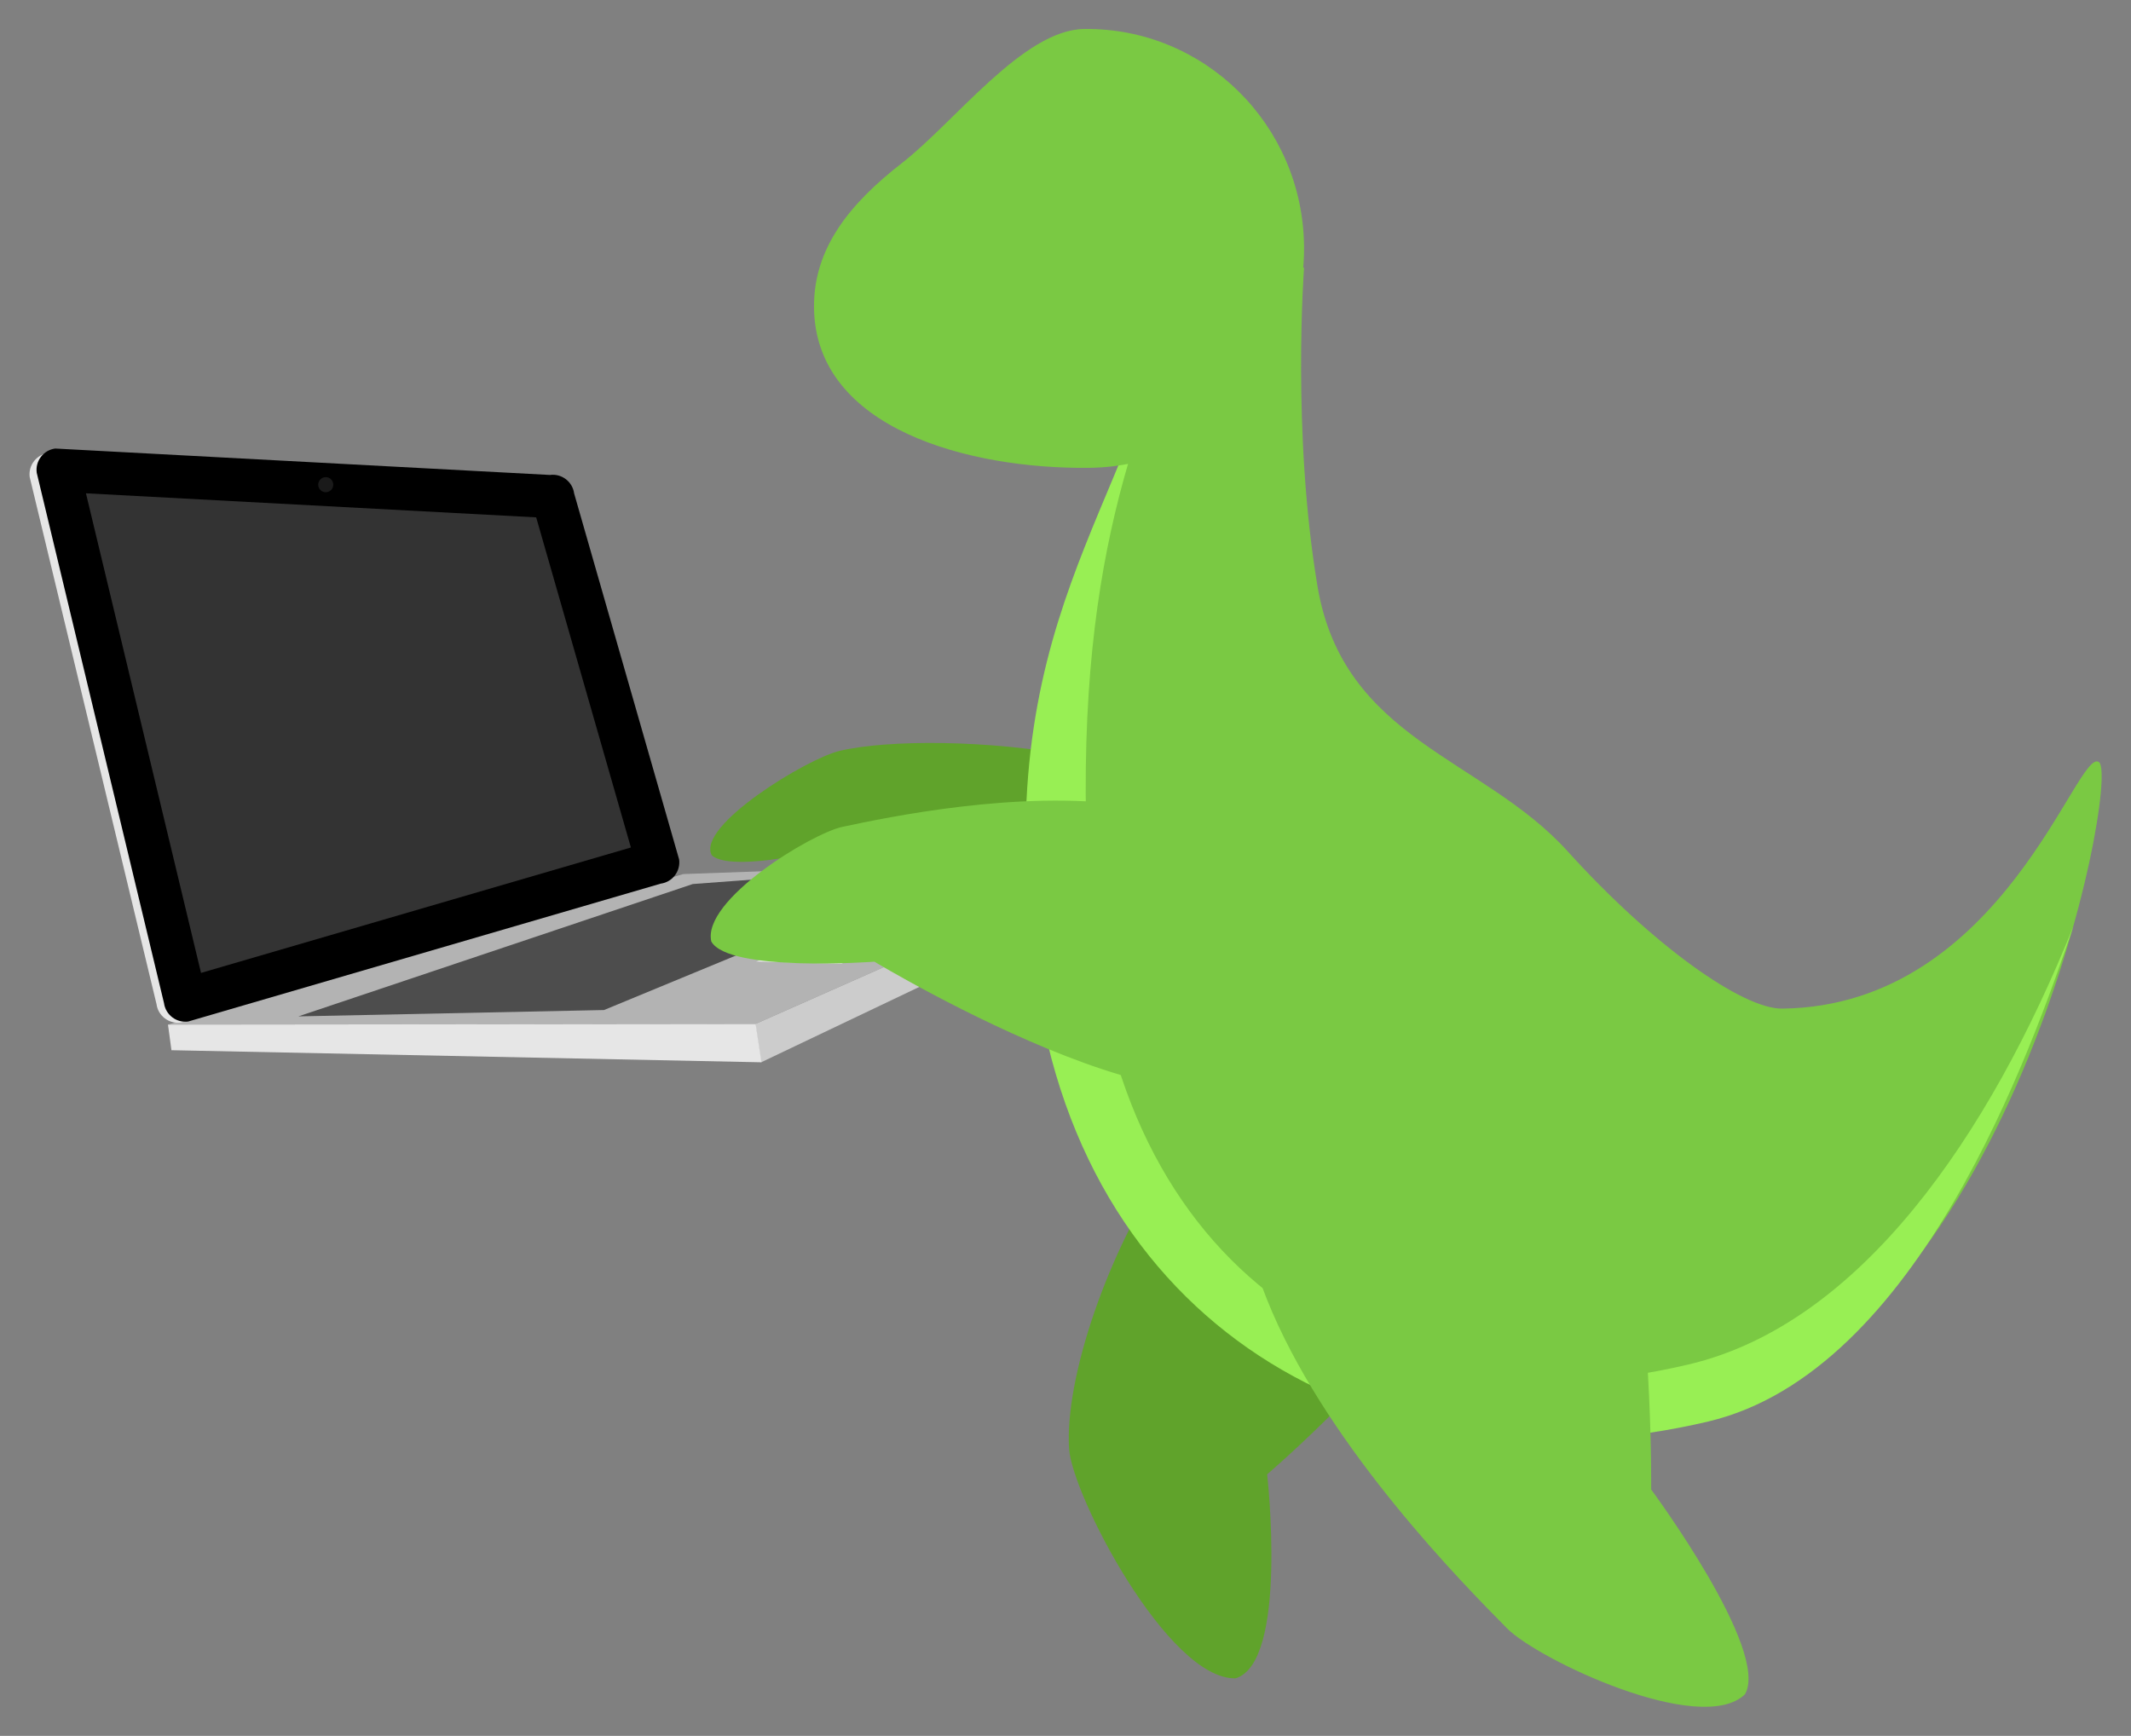 <?xml version="1.0" encoding="utf-8"?>
<!-- Generator: Adobe Illustrator 16.0.0, SVG Export Plug-In . SVG Version: 6.00 Build 0)  -->
<!DOCTYPE svg PUBLIC "-//W3C//DTD SVG 1.1//EN" "http://www.w3.org/Graphics/SVG/1.1/DTD/svg11.dtd">
<svg version="1.1" id="Layer_1" xmlns="http://www.w3.org/2000/svg" xmlns:xlink="http://www.w3.org/1999/xlink" x="0px" y="0px"
	 width="202.128px" height="164.681px" viewBox="0 0 202.128 164.681" enable-background="new 0 0 202.128 164.681"
	 xml:space="preserve">
<rect x="0" y="0" width="202.128" height="164.681" fill="#808080" stroke="none"/>
<g>
	<g>
		<g>
			<polygon fill="#B3B3B3" points="71.633,97.149 107.171,81.411 64.812,82.922 15.934,97.204 			"/>
			<polygon fill="#CCCCCC" points="72.182,100.786 107.522,83.94 107.181,81.409 71.641,97.149 			"/>
			<polygon fill="#E6E6E6" points="16.262,99.633 72.227,100.779 71.674,97.145 15.933,97.204 			"/>
			<path fill="#E6E6E6" d="M14.848,95.269c0.15,1.111,1.18,1.889,2.297,1.738L61.964,83.97c1.117-0.153,1.9-1.175,1.75-2.286
				l-9.93-34.513c-0.15-1.111-1.178-1.889-2.297-1.738L4.57,42.978c-1.118,0.15-1.902,1.174-1.752,2.285L14.848,95.269z"/>
			<path d="M15.555,95.159c0.15,1.119,1.18,1.902,2.297,1.752l44.815-13.079c1.117-0.151,1.9-1.181,1.748-2.299l-9.958-34.723
				c-0.151-1.118-1.181-1.901-2.298-1.751L5.234,42.552c-1.119,0.152-1.902,1.181-1.75,2.299L15.555,95.159z"/>
			<polygon fill="#333333" points="59.841,80.401 50.858,49.082 8.152,46.8 19.068,92.3 			"/>
			<polygon fill="#E6E6E6" points="83.732,85.901 71.733,91.224 79.806,91.429 91.805,86.108 			"/>
			<polygon fill="#4D4D4D" points="65.711,83.868 28.299,96.424 57.289,95.822 90.722,82.004 			"/>
		</g>
		<circle fill="#1A1A1A" cx="30.897" cy="45.981" r="0.715"/>
	</g>
</g>
<path fill="#60A32B" d="M117.188,159.223c5.032-1.488,3.003-19.354,3.003-19.354s37.816-32.23,17.384-41.934
	c-20.431-9.702-37.006,26.483-36.171,39.5C101.683,141.856,110.786,159.351,117.188,159.223"/>
<path fill="#60A32B" d="M67.51,81.135c2.15,1.987,14.447-1.368,14.447-1.368s31.156,12.031,33.653,1.78
	c2.497-10.25-26.885-12.474-35.983-10.309C76.535,71.972,66.033,78.36,67.51,81.135"/>
<path fill="#7AC943" d="M199.1,72.312c-2.044-1.652-9.048,23.115-30.046,23.375c-3.782,0.047-12.313-6.021-20.357-14.92
	c-8.046-8.898-21.285-10.549-23.732-25.159c-2.443-14.608-1.274-30.212-1.274-30.212l-10.247-1.386
	c-4.845,22.038-18.491,31.197-14.906,65.874c3.583,34.68,31.711,50.844,61.902,44.504C190.627,128.048,201.148,73.964,199.1,72.312z
	"/>
<path fill="#98EF54" d="M160.182,129.442c-30.272,7.15-54.615-8.966-56.819-43.297c-1.988-30.975,4.128-44.928,9.734-58.738
	l-1.494-0.402c-4.23,21.873-18.036,31.734-13.385,65.818c4.652,34.086,33.519,49.189,63.794,42.039
	c19.954-4.713,30.698-35.312,34.655-46.994C188.688,107.731,176.455,125.601,160.182,129.442z"/>
<path fill="#7AC943" d="M67.468,89.321c1.649,2.939,15.472,1.914,15.472,1.914s35.373,21.324,38.843,7.55
	c7.739-30.729-33.199-22.191-41.875-20.342C76.96,79.07,66.562,85.397,67.468,89.321"/>
<g>
	<path fill="#7AC943" d="M123.689,23.309c0.143,11.499-8.964,20.933-20.34,21.073s-25.996-3.678-26.139-15.175
		c-0.07-5.666,3.42-9.908,8.324-13.726c5.048-3.923,11.531-12.66,17.3-12.731C114.211,2.608,123.548,11.813,123.689,23.309z"/>
	<path fill="#7AC943" d="M100.22,9.912"/>
	<g>
		<path fill="#FFFFFF" d="M105.107,6.313"/>
		<path fill="#FFFFFF" d="M105.14,4.147"/>
	</g>
</g>
<path fill="#7AC943" d="M165.504,160.748c2.445-4.139-8.889-19.44-8.889-19.44s0.698-57.238-18.913-50.875
	c-43.754,14.189-3.359,55.36,5.251,64.056C145.878,157.445,161.299,164.763,165.504,160.748"/>
</svg>
